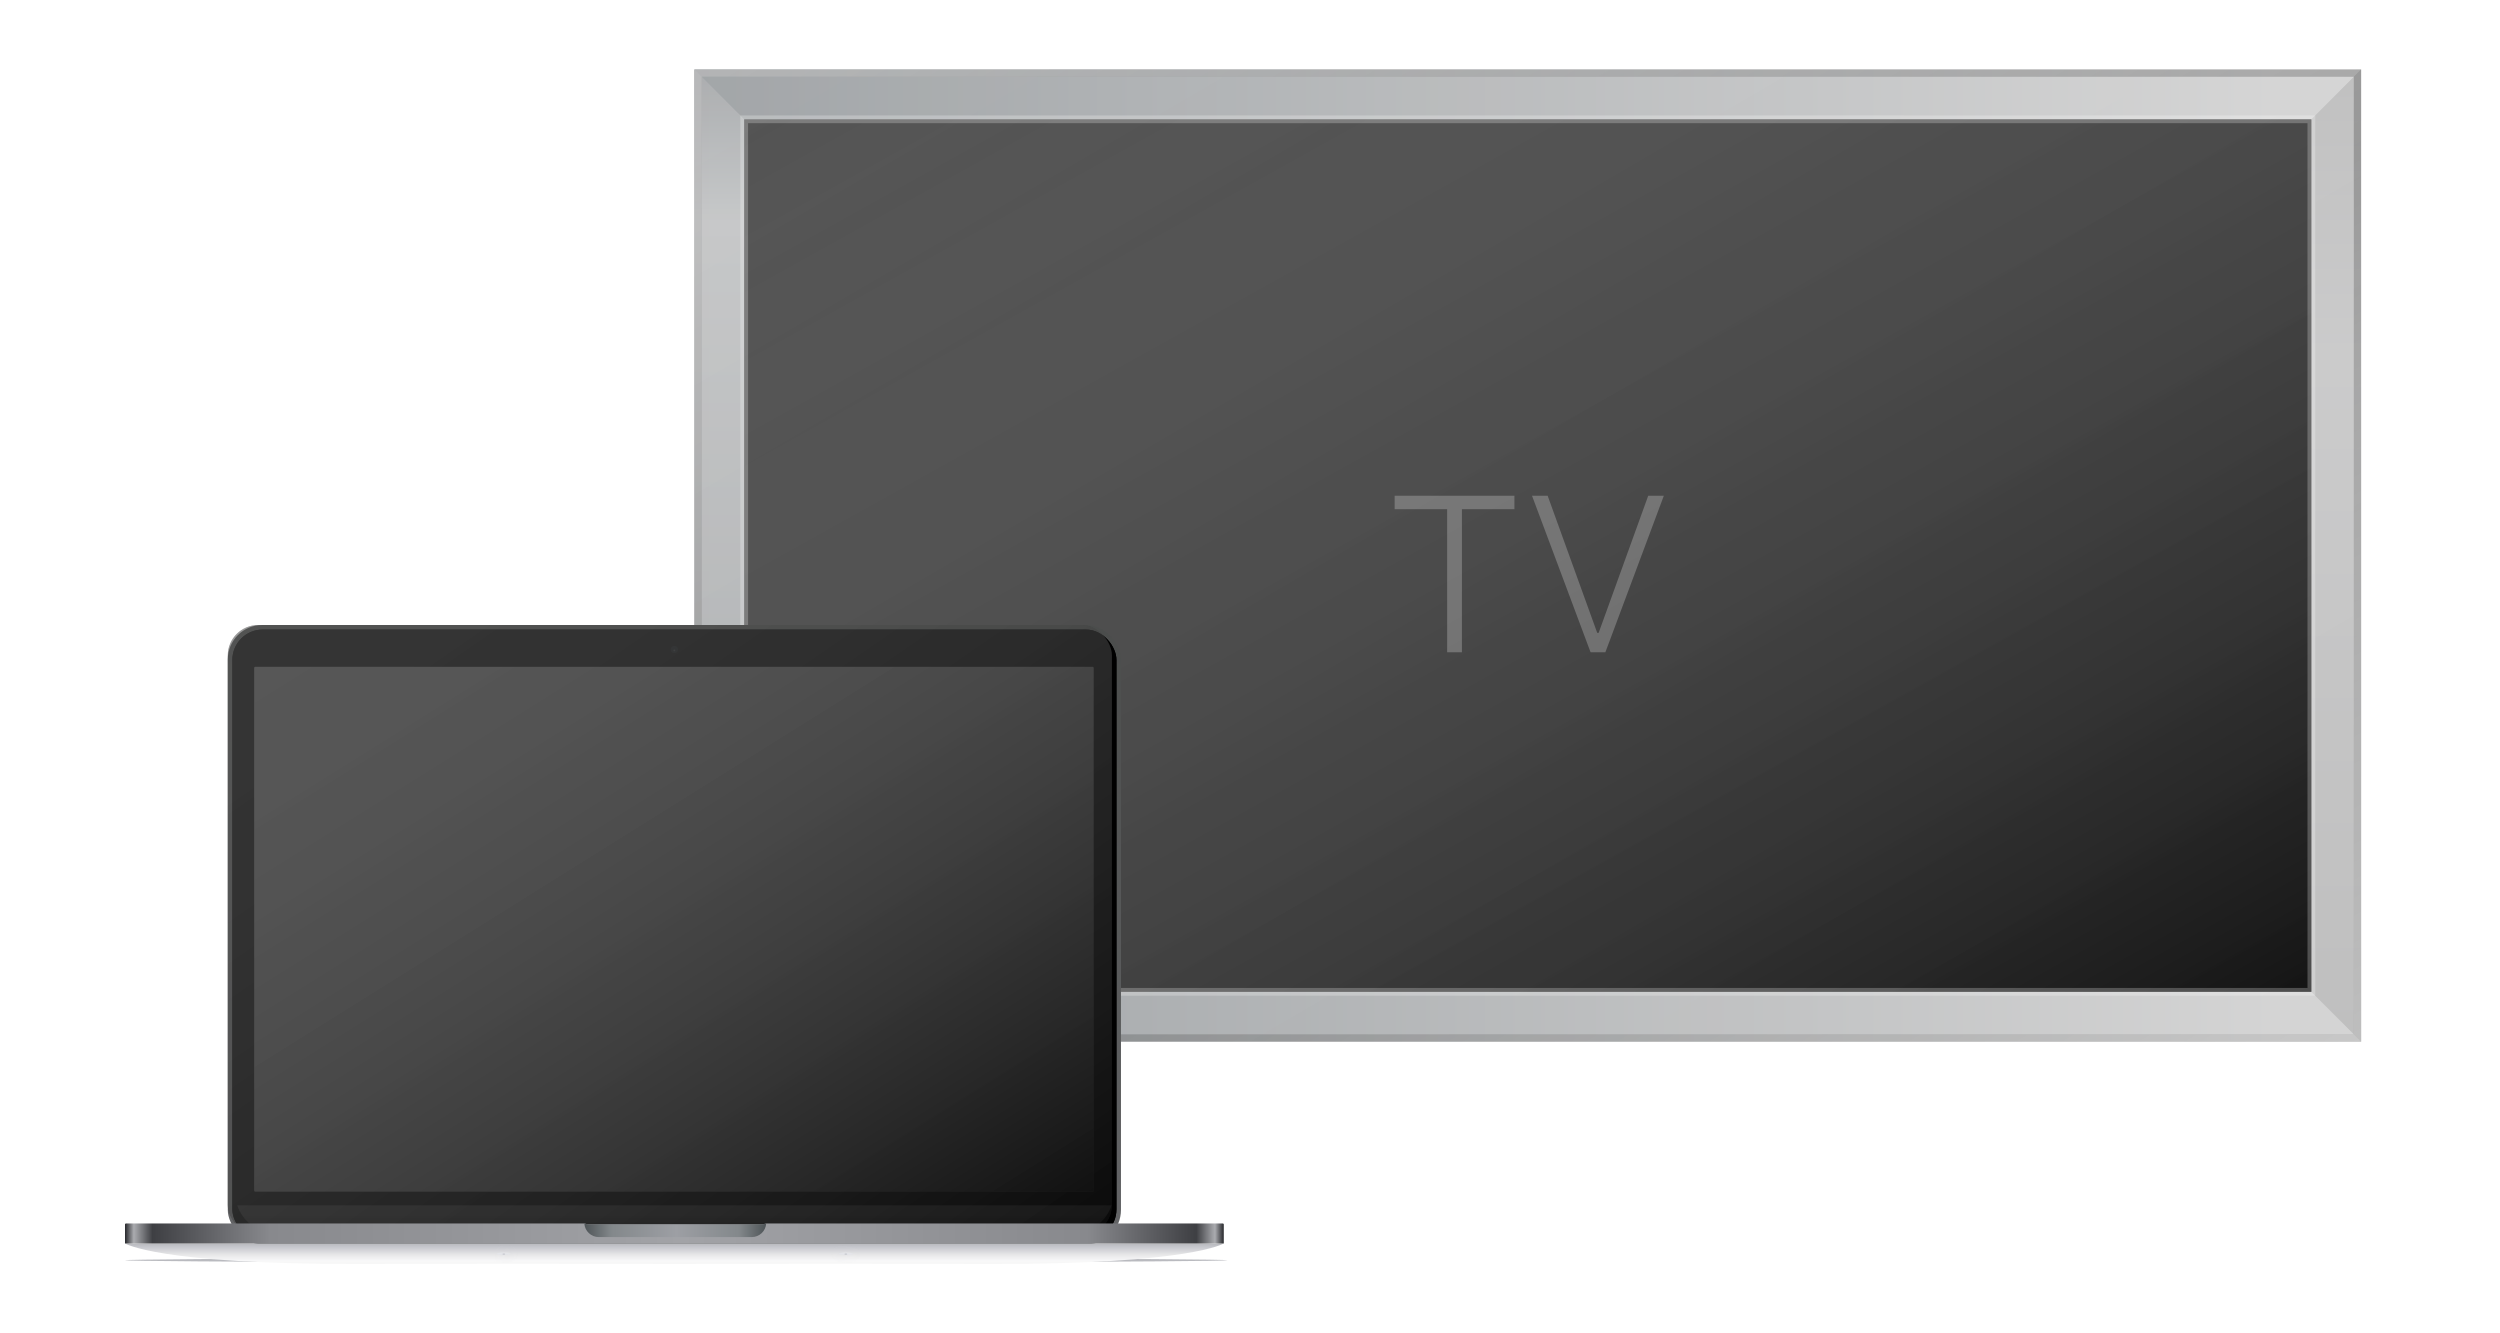 <svg width="180" height="96" viewBox="0 0 180 96" fill="none" xmlns="http://www.w3.org/2000/svg">
<g clip-path="url(#clip0_23746_2135)">
<rect x="50" y="5" width="120" height="70" fill="url(#paint0_linear_23746_2135)"/>
<path opacity="0.2" fill-rule="evenodd" clip-rule="evenodd" d="M166.418 8.59L170 5V75L166.418 71.41V8.59Z" fill="url(#paint1_linear_23746_2135)"/>
<path opacity="0.6" fill-rule="evenodd" clip-rule="evenodd" d="M53.582 8.59L50 5V75L53.582 71.41V8.59Z" fill="url(#paint2_linear_23746_2135)"/>
<rect x="50.264" y="5.264" width="119.473" height="69.473" stroke="black" stroke-opacity="0.24" stroke-width="0.527"/>
<rect x="50.264" y="5.264" width="119.473" height="69.473" stroke="url(#paint3_linear_23746_2135)" stroke-width="0.527"/>
<rect x="53.582" y="8.59" width="112.836" height="62.821" fill="#222222"/>
<rect x="53.582" y="8.59" width="112.836" height="62.821" fill="url(#paint4_linear_23746_2135)"/>
<rect x="53.582" y="8.59" width="112.836" height="62.821" stroke="white" stroke-opacity="0.24" stroke-width="0.557"/>
<rect x="50" y="5" width="120" height="70" fill="url(#paint5_linear_23746_2135)"/>
<g filter="url(#filter0_f_23746_2135)">
<ellipse cx="48.687" cy="90.738" rx="39.687" ry="0.163" fill="#B9BABF"/>
</g>
<g filter="url(#filter1_i_23746_2135)">
<rect x="16.4" y="45" width="64.311" height="44.594" rx="2.483" fill="url(#paint6_linear_23746_2135)"/>
</g>
<g filter="url(#filter2_i_23746_2135)">
<rect x="16.729" y="45.327" width="63.656" height="43.94" rx="2.191" fill="black"/>
</g>
<rect x="16.999" y="45.597" width="63.114" height="43.398" rx="1.92" stroke="black" stroke-width="0.542"/>
<g filter="url(#filter3_i_23746_2135)">
<path fill-rule="evenodd" clip-rule="evenodd" d="M29.997 86.782V86.782H80.035C79.642 87.96 78.53 88.809 77.219 88.809H48.556V88.809H19.894C18.584 88.809 17.472 87.96 17.078 86.782H29.997Z" fill="url(#paint7_linear_23746_2135)"/>
</g>
<ellipse cx="48.555" cy="46.766" rx="0.262" ry="0.262" fill="#070B0C"/>
<ellipse cx="48.554" cy="46.83" rx="0.065" ry="0.065" fill="#232428"/>
<g opacity="0.6">
<rect x="16.4" y="45" width="63.656" height="43.94" rx="2.191" fill="#222222"/>
<rect x="16.4" y="45" width="63.656" height="43.94" rx="2.191" fill="url(#paint8_linear_23746_2135)"/>
</g>
<rect x="18.299" y="48.008" width="60.447" height="37.793" rx="0.073" fill="#222222"/>
<rect x="18.299" y="48.008" width="60.447" height="37.793" rx="0.073" fill="url(#paint9_linear_23746_2135)"/>
<mask id="mask0_23746_2135" style="mask-type:luminance" maskUnits="userSpaceOnUse" x="18" y="48" width="61" height="38">
<rect x="18.299" y="48.008" width="60.447" height="37.793" rx="0.073" fill="white"/>
<rect x="18.299" y="48.008" width="60.447" height="37.793" rx="0.073" stroke="white"/>
</mask>
<g mask="url(#mask0_23746_2135)">
</g>
<path fill-rule="evenodd" clip-rule="evenodd" d="M25.596 90.999C11.361 91.032 9 89.528 9 89.528H48.556V90.999C48.556 90.999 39.831 90.967 25.596 90.999ZM71.515 90.999C85.75 91.032 88.111 89.528 88.111 89.528H48.556V90.999C48.556 90.999 57.28 90.967 71.515 90.999Z" fill="url(#paint10_linear_23746_2135)"/>
<mask id="path-18-inside-1_23746_2135" fill="white">
<ellipse cx="60.901" cy="90.28" rx="0.491" ry="0.098"/>
</mask>
<ellipse cx="60.901" cy="90.28" rx="0.491" ry="0.098" fill="#E4E5E9"/>
<path d="M60.851 90.28C60.851 90.09 60.95 89.965 61.004 89.912C61.058 89.86 61.107 89.836 61.123 89.829C61.156 89.813 61.169 89.813 61.143 89.818C61.098 89.827 61.013 89.837 60.901 89.837V90.92C61.062 90.92 61.221 90.907 61.355 90.881C61.417 90.868 61.502 90.847 61.585 90.808C61.625 90.789 61.694 90.753 61.761 90.688C61.828 90.622 61.934 90.484 61.934 90.28H60.851ZM60.901 89.837C60.79 89.837 60.705 89.827 60.66 89.818C60.633 89.813 60.647 89.813 60.68 89.829C60.695 89.836 60.745 89.86 60.798 89.912C60.853 89.965 60.952 90.09 60.952 90.28H59.868C59.868 90.484 59.974 90.622 60.042 90.688C60.108 90.753 60.177 90.789 60.218 90.808C60.3 90.847 60.386 90.868 60.448 90.881C60.581 90.907 60.741 90.92 60.901 90.92V89.837ZM60.952 90.28C60.952 90.471 60.853 90.595 60.798 90.648C60.745 90.7 60.695 90.725 60.68 90.732C60.647 90.748 60.633 90.747 60.66 90.742C60.705 90.733 60.79 90.724 60.901 90.724V89.641C60.741 89.641 60.581 89.653 60.448 89.68C60.386 89.692 60.3 89.713 60.218 89.752C60.177 89.771 60.108 89.808 60.042 89.873C59.974 89.939 59.868 90.076 59.868 90.28H60.952ZM60.901 90.724C61.013 90.724 61.098 90.733 61.143 90.742C61.169 90.747 61.156 90.748 61.123 90.732C61.107 90.725 61.058 90.7 61.004 90.648C60.95 90.595 60.851 90.471 60.851 90.28H61.934C61.934 90.076 61.828 89.939 61.761 89.873C61.694 89.808 61.625 89.771 61.585 89.752C61.502 89.713 61.417 89.692 61.355 89.68C61.221 89.653 61.062 89.641 60.901 89.641V90.724Z" fill="#D7D8DB" mask="url(#path-18-inside-1_23746_2135)"/>
<ellipse cx="60.901" cy="90.295" rx="0.098" ry="0.048" fill="#C5C7CD"/>
<mask id="path-21-inside-2_23746_2135" fill="white">
<ellipse cx="36.276" cy="90.28" rx="0.491" ry="0.098"/>
</mask>
<ellipse cx="36.276" cy="90.28" rx="0.491" ry="0.098" fill="#E4E5E9"/>
<path d="M36.226 90.28C36.226 90.09 36.325 89.965 36.379 89.912C36.433 89.86 36.482 89.836 36.498 89.829C36.531 89.813 36.544 89.813 36.518 89.818C36.473 89.827 36.388 89.837 36.276 89.837V90.92C36.437 90.92 36.596 90.907 36.73 90.881C36.792 90.868 36.877 90.847 36.96 90.808C37 90.789 37.069 90.753 37.136 90.688C37.203 90.622 37.309 90.484 37.309 90.28H36.226ZM36.276 89.837C36.165 89.837 36.08 89.827 36.035 89.818C36.008 89.813 36.022 89.813 36.055 89.829C36.07 89.836 36.12 89.86 36.173 89.912C36.228 89.965 36.327 90.09 36.327 90.28H35.243C35.243 90.484 35.349 90.622 35.417 90.688C35.483 90.753 35.552 90.789 35.593 90.808C35.675 90.847 35.761 90.868 35.823 90.881C35.956 90.907 36.116 90.92 36.276 90.92V89.837ZM36.327 90.28C36.327 90.471 36.228 90.595 36.173 90.648C36.12 90.7 36.07 90.725 36.055 90.732C36.022 90.748 36.008 90.747 36.035 90.742C36.08 90.733 36.165 90.724 36.276 90.724V89.641C36.116 89.641 35.956 89.653 35.823 89.68C35.761 89.692 35.675 89.713 35.593 89.752C35.552 89.771 35.483 89.808 35.417 89.873C35.349 89.939 35.243 90.076 35.243 90.28H36.327ZM36.276 90.724C36.388 90.724 36.473 90.733 36.518 90.742C36.544 90.747 36.531 90.748 36.498 90.732C36.482 90.725 36.433 90.7 36.379 90.648C36.325 90.595 36.226 90.471 36.226 90.28H37.309C37.309 90.076 37.203 89.939 37.136 89.873C37.069 89.808 37 89.771 36.96 89.752C36.877 89.713 36.792 89.692 36.73 89.68C36.596 89.653 36.437 89.641 36.276 89.641V90.724Z" fill="#D7D8DB" mask="url(#path-21-inside-2_23746_2135)"/>
<ellipse cx="36.276" cy="90.295" rx="0.098" ry="0.048" fill="#C5C7CD"/>
<path fill-rule="evenodd" clip-rule="evenodd" d="M9 88.163C9 88.123 9.033 88.09 9.073 88.09H42.098L42.294 88.155H54.908L55.17 88.09H88.038C88.078 88.09 88.111 88.123 88.111 88.163V89.528H9V88.163Z" fill="url(#paint11_linear_23746_2135)"/>
<g filter="url(#filter4_di_23746_2135)">
<path fill-rule="evenodd" clip-rule="evenodd" d="M54.12 89.071H43.119C42.562 89.071 42.106 88.637 42.072 88.09L42.334 88.155H54.904L55.166 88.09C55.133 88.637 54.677 89.071 54.12 89.071Z" fill="url(#paint12_linear_23746_2135)"/>
</g>
<path d="M105.258 46.965V36.661H109.039V35.692H100.414V36.661H104.195V46.965H105.258ZM115.586 46.965L119.797 35.692H118.672L115.102 45.567H115L111.43 35.692H110.305L114.523 46.965H115.586Z" fill="white" fill-opacity="0.24"/>
</g>
<defs>
<filter id="filter0_f_23746_2135" x="8.047" y="89.622" width="81.278" height="2.233" filterUnits="userSpaceOnUse" color-interpolation-filters="sRGB">
<feFlood flood-opacity="0" result="BackgroundImageFix"/>
<feBlend mode="normal" in="SourceGraphic" in2="BackgroundImageFix" result="shape"/>
<feGaussianBlur stdDeviation="0.476" result="effect1_foregroundBlur_23746_2135"/>
</filter>
<filter id="filter1_i_23746_2135" x="16.4" y="45" width="64.311" height="44.594" filterUnits="userSpaceOnUse" color-interpolation-filters="sRGB">
<feFlood flood-opacity="0" result="BackgroundImageFix"/>
<feBlend mode="normal" in="SourceGraphic" in2="BackgroundImageFix" result="shape"/>
<feColorMatrix in="SourceAlpha" type="matrix" values="0 0 0 0 0 0 0 0 0 0 0 0 0 0 0 0 0 0 127 0" result="hardAlpha"/>
<feOffset/>
<feGaussianBlur stdDeviation="0.5"/>
<feComposite in2="hardAlpha" operator="arithmetic" k2="-1" k3="1"/>
<feColorMatrix type="matrix" values="0 0 0 0 0.257 0 0 0 0 0.262 0 0 0 0 0.271 0 0 0 1 0"/>
<feBlend mode="normal" in2="shape" result="effect1_innerShadow_23746_2135"/>
</filter>
<filter id="filter2_i_23746_2135" x="16.729" y="45.327" width="63.656" height="43.94" filterUnits="userSpaceOnUse" color-interpolation-filters="sRGB">
<feFlood flood-opacity="0" result="BackgroundImageFix"/>
<feBlend mode="normal" in="SourceGraphic" in2="BackgroundImageFix" result="shape"/>
<feColorMatrix in="SourceAlpha" type="matrix" values="0 0 0 0 0 0 0 0 0 0 0 0 0 0 0 0 0 0 127 0" result="hardAlpha"/>
<feOffset/>
<feGaussianBlur stdDeviation="0.5"/>
<feComposite in2="hardAlpha" operator="arithmetic" k2="-1" k3="1"/>
<feColorMatrix type="matrix" values="0 0 0 0 0.709 0 0 0 0 0.709 0 0 0 0 0.709 0 0 0 1 0"/>
<feBlend mode="normal" in2="shape" result="effect1_innerShadow_23746_2135"/>
</filter>
<filter id="filter3_i_23746_2135" x="17.078" y="86.782" width="62.957" height="2.027" filterUnits="userSpaceOnUse" color-interpolation-filters="sRGB">
<feFlood flood-opacity="0" result="BackgroundImageFix"/>
<feBlend mode="normal" in="SourceGraphic" in2="BackgroundImageFix" result="shape"/>
<feColorMatrix in="SourceAlpha" type="matrix" values="0 0 0 0 0 0 0 0 0 0 0 0 0 0 0 0 0 0 127 0" result="hardAlpha"/>
<feOffset/>
<feGaussianBlur stdDeviation="0.5"/>
<feComposite in2="hardAlpha" operator="arithmetic" k2="-1" k3="1"/>
<feColorMatrix type="matrix" values="0 0 0 0 1 0 0 0 0 1 0 0 0 0 1 0 0 0 0.03 0"/>
<feBlend mode="normal" in2="shape" result="effect1_innerShadow_23746_2135"/>
</filter>
<filter id="filter4_di_23746_2135" x="41.072" y="87.09" width="15.094" height="2.981" filterUnits="userSpaceOnUse" color-interpolation-filters="sRGB">
<feFlood flood-opacity="0" result="BackgroundImageFix"/>
<feColorMatrix in="SourceAlpha" type="matrix" values="0 0 0 0 0 0 0 0 0 0 0 0 0 0 0 0 0 0 127 0" result="hardAlpha"/>
<feOffset/>
<feGaussianBlur stdDeviation="0.5"/>
<feColorMatrix type="matrix" values="0 0 0 0 1 0 0 0 0 1 0 0 0 0 1 0 0 0 0.243 0"/>
<feBlend mode="normal" in2="BackgroundImageFix" result="effect1_dropShadow_23746_2135"/>
<feBlend mode="normal" in="SourceGraphic" in2="effect1_dropShadow_23746_2135" result="shape"/>
<feColorMatrix in="SourceAlpha" type="matrix" values="0 0 0 0 0 0 0 0 0 0 0 0 0 0 0 0 0 0 127 0" result="hardAlpha"/>
<feOffset/>
<feGaussianBlur stdDeviation="0.5"/>
<feComposite in2="hardAlpha" operator="arithmetic" k2="-1" k3="1"/>
<feColorMatrix type="matrix" values="0 0 0 0 0 0 0 0 0 0 0 0 0 0 0 0 0 0 0.434 0"/>
<feBlend mode="normal" in2="shape" result="effect2_innerShadow_23746_2135"/>
</filter>
<linearGradient id="paint0_linear_23746_2135" x1="50" y1="38.212" x2="163.868" y2="38.212" gradientUnits="userSpaceOnUse">
<stop stop-color="#9A9EA1"/>
<stop offset="1" stop-color="#D3D3D3"/>
</linearGradient>
<linearGradient id="paint1_linear_23746_2135" x1="166.418" y1="5" x2="166.418" y2="75" gradientUnits="userSpaceOnUse">
<stop stop-color="#666666"/>
<stop offset="0.294" stop-color="#A0A0A2"/>
<stop offset="1" stop-color="#696969"/>
</linearGradient>
<linearGradient id="paint2_linear_23746_2135" x1="51.791" y1="5" x2="51.791" y2="75" gradientUnits="userSpaceOnUse">
<stop stop-color="#AAABAD"/>
<stop offset="0.157" stop-color="#DCDCDC"/>
<stop offset="1" stop-color="#AAABAD"/>
</linearGradient>
<linearGradient id="paint3_linear_23746_2135" x1="-10" y1="40" x2="50.933" y2="144.456" gradientUnits="userSpaceOnUse">
<stop stop-color="white" stop-opacity="0.4"/>
<stop offset="0.542" stop-color="white" stop-opacity="0.01"/>
<stop offset="1" stop-color="white" stop-opacity="0.4"/>
</linearGradient>
<linearGradient id="paint4_linear_23746_2135" x1="-2.836" y1="40" x2="50.562" y2="135.912" gradientUnits="userSpaceOnUse">
<stop stop-color="white" stop-opacity="0.16"/>
<stop offset="1" stop-opacity="0.5"/>
</linearGradient>
<linearGradient id="paint5_linear_23746_2135" x1="-10" y1="40" x2="50.933" y2="144.456" gradientUnits="userSpaceOnUse">
<stop stop-color="white" stop-opacity="0.08"/>
<stop offset="1" stop-color="white" stop-opacity="0.01"/>
</linearGradient>
<linearGradient id="paint6_linear_23746_2135" x1="17.574" y1="45" x2="17.574" y2="87.966" gradientUnits="userSpaceOnUse">
<stop stop-color="#4B4D4C"/>
<stop offset="1" stop-color="#636466"/>
</linearGradient>
<linearGradient id="paint7_linear_23746_2135" x1="28.177" y1="87.497" x2="28.177" y2="88.809" gradientUnits="userSpaceOnUse">
<stop stop-color="#1D1D1D"/>
<stop offset="1" stop-color="#0D0D0D"/>
</linearGradient>
<linearGradient id="paint8_linear_23746_2135" x1="-15.427" y1="66.97" x2="25.657" y2="126.49" gradientUnits="userSpaceOnUse">
<stop stop-color="white" stop-opacity="0.24"/>
<stop offset="1" stop-opacity="0.5"/>
</linearGradient>
<linearGradient id="paint9_linear_23746_2135" x1="-11.925" y1="66.904" x2="22.053" y2="121.248" gradientUnits="userSpaceOnUse">
<stop stop-color="white" stop-opacity="0.24"/>
<stop offset="1" stop-opacity="0.5"/>
</linearGradient>
<linearGradient id="paint10_linear_23746_2135" x1="88.111" y1="91" x2="88.111" y2="89.528" gradientUnits="userSpaceOnUse">
<stop stop-color="#F6F6F6"/>
<stop offset="0.147" stop-color="#F8F8F9"/>
<stop offset="0.445" stop-color="#E7E7E8"/>
<stop offset="0.826" stop-color="#C6C7CD"/>
<stop offset="1" stop-color="#B8B9BD"/>
</linearGradient>
<linearGradient id="paint11_linear_23746_2135" x1="9" y1="89.528" x2="88.111" y2="89.528" gradientUnits="userSpaceOnUse">
<stop stop-color="#27282C"/>
<stop offset="0.008" stop-color="#ABACB0"/>
<stop offset="0.025" stop-color="#3E3F43"/>
<stop offset="0.132" stop-color="#88898D"/>
<stop offset="0.506" stop-color="#A2A3A7"/>
<stop offset="0.876" stop-color="#88898D"/>
<stop offset="0.975" stop-color="#3E3F43"/>
<stop offset="0.992" stop-color="#ABACB0"/>
<stop offset="1" stop-color="#27282C"/>
</linearGradient>
<linearGradient id="paint12_linear_23746_2135" x1="42.072" y1="89.071" x2="55.166" y2="89.071" gradientUnits="userSpaceOnUse">
<stop stop-color="#4E5457"/>
<stop offset="0.151" stop-color="#83888B"/>
<stop offset="0.506" stop-color="#9D9FA4"/>
<stop offset="0.85" stop-color="#83888B"/>
<stop offset="1" stop-color="#4E5457"/>
</linearGradient>
<clipPath id="clip0_23746_2135">
<rect width="180" height="96" fill="white"/>
</clipPath>
</defs>
</svg>
